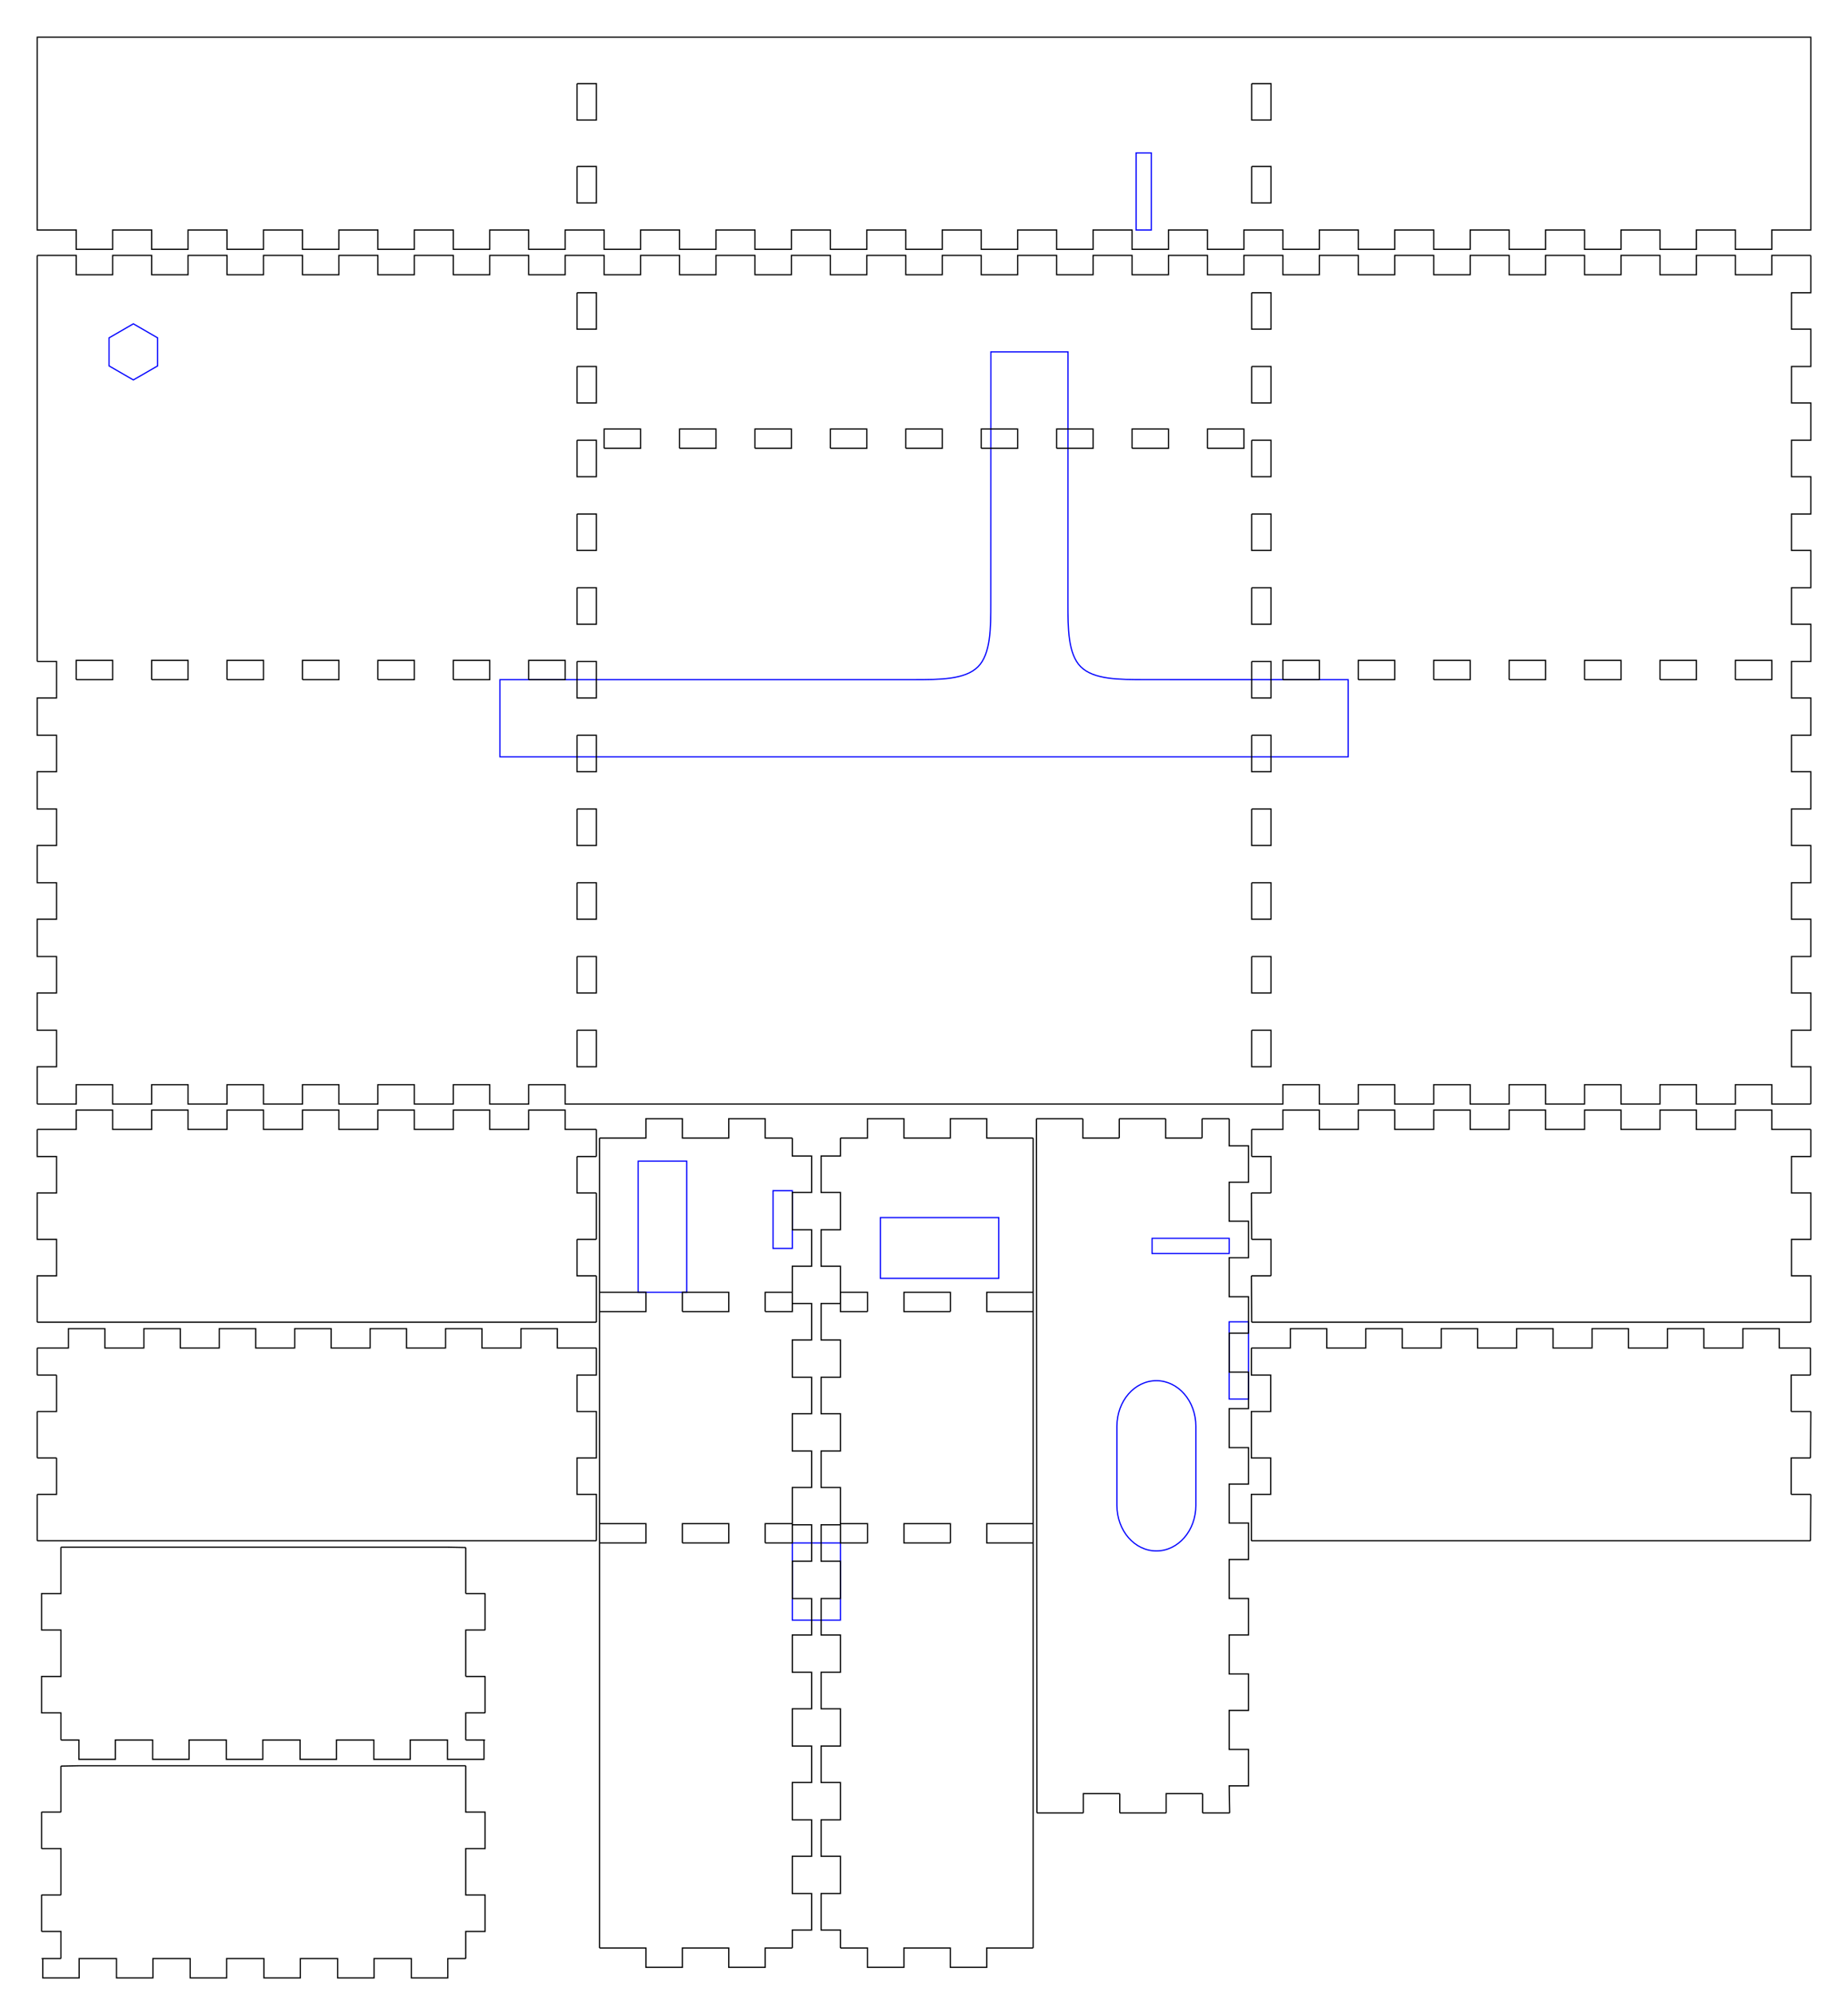 <?xml version="1.0" encoding="UTF-8" standalone="no"?>
<!-- Created with Inkscape (http://www.inkscape.org/) -->

<svg
   xmlns:dc="http://purl.org/dc/elements/1.1/"
   xmlns:cc="http://creativecommons.org/ns#"
   xmlns:rdf="http://www.w3.org/1999/02/22-rdf-syntax-ns#"
   xmlns:svg="http://www.w3.org/2000/svg"
   xmlns="http://www.w3.org/2000/svg"
   xmlns:sodipodi="http://sodipodi.sourceforge.net/DTD/sodipodi-0.dtd"
   xmlns:inkscape="http://www.inkscape.org/namespaces/inkscape"
   id="svg8"
   version="1.1"
   viewBox="0 0 304.359 328.554"
   height="328.554mm"
   width="304.359mm"
   sodipodi:docname="drawer_base.svg"
   inkscape:version="0.92.1 r15371">
  <sodipodi:namedview
     fit-margin-bottom="6"
     fit-margin-right="6"
     fit-margin-left="6"
     fit-margin-top="6"
     inkscape:window-maximized="1"
     inkscape:window-y="-8"
     inkscape:window-x="-8"
     inkscape:window-height="997"
     inkscape:window-width="1680"
     showgrid="false"
     inkscape:current-layer="layer1"
     inkscape:document-units="mm"
     inkscape:cy="653.97849"
     inkscape:cx="252.38882"
     inkscape:zoom="0.35"
     inkscape:pageshadow="2"
     inkscape:pageopacity="0.0"
     borderopacity="1.0"
     bordercolor="#666666"
     pagecolor="#ffffff"
     id="base"
     inkscape:lockguides="false"
     inkscape:measure-start="721.429,1133.39"
     inkscape:measure-end="740.893,1133.75" />
  <defs
     id="defs2">
    <inkscape:path-effect
       effect="bspline"
       id="path-effect10190"
       is_visible="true"
       weight="33.333"
       steps="2"
       helper_size="0"
       apply_no_weight="true"
       apply_with_weight="true"
       only_selected="false" />
    <inkscape:path-effect
       effect="bspline"
       id="path-effect10005"
       is_visible="true"
       weight="33.333"
       steps="2"
       helper_size="0"
       apply_no_weight="true"
       apply_with_weight="true"
       only_selected="false" />
    <inkscape:path-effect
       effect="bspline"
       id="path-effect9081"
       is_visible="true"
       weight="33.333"
       steps="2"
       helper_size="0"
       apply_no_weight="true"
       apply_with_weight="true"
       only_selected="false" />
    <inkscape:path-effect
       effect="bspline"
       id="path-effect8859"
       is_visible="true"
       weight="33.333"
       steps="2"
       helper_size="0"
       apply_no_weight="true"
       apply_with_weight="true"
       only_selected="false" />
    <inkscape:path-effect
       effect="bspline"
       id="path-effect8855"
       is_visible="true"
       weight="33.333"
       steps="2"
       helper_size="0"
       apply_no_weight="true"
       apply_with_weight="true"
       only_selected="false" />
    <inkscape:path-effect
       effect="bspline"
       id="path-effect8827"
       is_visible="true"
       weight="33.333"
       steps="2"
       helper_size="0"
       apply_no_weight="true"
       apply_with_weight="true"
       only_selected="false" />
    <inkscape:path-effect
       effect="bspline"
       id="path-effect8823"
       is_visible="true"
       weight="33.333"
       steps="2"
       helper_size="0"
       apply_no_weight="true"
       apply_with_weight="true"
       only_selected="false" />
    <inkscape:path-effect
       effect="bspline"
       id="path-effect8819"
       is_visible="true"
       weight="33.333"
       steps="2"
       helper_size="0"
       apply_no_weight="true"
       apply_with_weight="true"
       only_selected="false" />
    <inkscape:path-effect
       effect="bspline"
       id="path-effect8815"
       is_visible="true"
       weight="33.333"
       steps="2"
       helper_size="0"
       apply_no_weight="true"
       apply_with_weight="true"
       only_selected="false" />
    <inkscape:path-effect
       effect="bspline"
       id="path-effect8811"
       is_visible="true"
       weight="33.333"
       steps="2"
       helper_size="0"
       apply_no_weight="true"
       apply_with_weight="true"
       only_selected="false" />
    <inkscape:path-effect
       effect="bspline"
       id="path-effect8807"
       is_visible="true"
       weight="33.333"
       steps="2"
       helper_size="0"
       apply_no_weight="true"
       apply_with_weight="true"
       only_selected="false" />
    <inkscape:path-effect
       effect="bspline"
       id="path-effect8803"
       is_visible="true"
       weight="33.333"
       steps="2"
       helper_size="0"
       apply_no_weight="true"
       apply_with_weight="true"
       only_selected="false" />
    <inkscape:path-effect
       effect="bspline"
       id="path-effect8585"
       is_visible="true"
       weight="33.333"
       steps="2"
       helper_size="0"
       apply_no_weight="true"
       apply_with_weight="true"
       only_selected="false" />
    <inkscape:path-effect
       effect="bspline"
       id="path-effect8581"
       is_visible="true"
       weight="33.333"
       steps="2"
       helper_size="0"
       apply_no_weight="true"
       apply_with_weight="true"
       only_selected="false" />
    <inkscape:path-effect
       effect="bspline"
       id="path-effect8556"
       is_visible="true"
       weight="33.333"
       steps="2"
       helper_size="0"
       apply_no_weight="true"
       apply_with_weight="true"
       only_selected="false" />
    <inkscape:path-effect
       effect="bspline"
       id="path-effect8552"
       is_visible="true"
       weight="33.333"
       steps="2"
       helper_size="0"
       apply_no_weight="true"
       apply_with_weight="true"
       only_selected="false" />
    <inkscape:path-effect
       effect="bspline"
       id="path-effect8552-3"
       is_visible="true"
       weight="33.333"
       steps="2"
       helper_size="0"
       apply_no_weight="true"
       apply_with_weight="true"
       only_selected="false" />
    <inkscape:path-effect
       effect="bspline"
       id="path-effect8585-2"
       is_visible="true"
       weight="33.333"
       steps="2"
       helper_size="0"
       apply_no_weight="true"
       apply_with_weight="true"
       only_selected="false" />
    <inkscape:path-effect
       effect="bspline"
       id="path-effect8552-35"
       is_visible="true"
       weight="33.333"
       steps="2"
       helper_size="0"
       apply_no_weight="true"
       apply_with_weight="true"
       only_selected="false" />
    <inkscape:path-effect
       effect="bspline"
       id="path-effect8552-35-2"
       is_visible="true"
       weight="33.333"
       steps="2"
       helper_size="0"
       apply_no_weight="true"
       apply_with_weight="true"
       only_selected="false" />
    <inkscape:path-effect
       effect="bspline"
       id="path-effect8859-6"
       is_visible="true"
       weight="33.333"
       steps="2"
       helper_size="0"
       apply_no_weight="true"
       apply_with_weight="true"
       only_selected="false" />
    <inkscape:path-effect
       effect="bspline"
       id="path-effect8855-2"
       is_visible="true"
       weight="33.333"
       steps="2"
       helper_size="0"
       apply_no_weight="true"
       apply_with_weight="true"
       only_selected="false" />
    <inkscape:path-effect
       effect="bspline"
       id="path-effect8827-6"
       is_visible="true"
       weight="33.333"
       steps="2"
       helper_size="0"
       apply_no_weight="true"
       apply_with_weight="true"
       only_selected="false" />
    <inkscape:path-effect
       effect="bspline"
       id="path-effect8823-0"
       is_visible="true"
       weight="33.333"
       steps="2"
       helper_size="0"
       apply_no_weight="true"
       apply_with_weight="true"
       only_selected="false" />
    <inkscape:path-effect
       effect="bspline"
       id="path-effect8819-4"
       is_visible="true"
       weight="33.333"
       steps="2"
       helper_size="0"
       apply_no_weight="true"
       apply_with_weight="true"
       only_selected="false" />
    <inkscape:path-effect
       effect="bspline"
       id="path-effect8815-3"
       is_visible="true"
       weight="33.333"
       steps="2"
       helper_size="0"
       apply_no_weight="true"
       apply_with_weight="true"
       only_selected="false" />
    <inkscape:path-effect
       effect="bspline"
       id="path-effect8811-7"
       is_visible="true"
       weight="33.333"
       steps="2"
       helper_size="0"
       apply_no_weight="true"
       apply_with_weight="true"
       only_selected="false" />
    <inkscape:path-effect
       effect="bspline"
       id="path-effect8807-2"
       is_visible="true"
       weight="33.333"
       steps="2"
       helper_size="0"
       apply_no_weight="true"
       apply_with_weight="true"
       only_selected="false" />
    <inkscape:path-effect
       effect="bspline"
       id="path-effect8803-0"
       is_visible="true"
       weight="33.333"
       steps="2"
       helper_size="0"
       apply_no_weight="true"
       apply_with_weight="true"
       only_selected="false" />
    <inkscape:path-effect
       effect="bspline"
       id="path-effect8803-5"
       is_visible="true"
       weight="33.333"
       steps="2"
       helper_size="0"
       apply_no_weight="true"
       apply_with_weight="true"
       only_selected="false" />
    <inkscape:path-effect
       effect="bspline"
       id="path-effect8807-9"
       is_visible="true"
       weight="33.333"
       steps="2"
       helper_size="0"
       apply_no_weight="true"
       apply_with_weight="true"
       only_selected="false" />
    <inkscape:path-effect
       effect="bspline"
       id="path-effect8811-0"
       is_visible="true"
       weight="33.333"
       steps="2"
       helper_size="0"
       apply_no_weight="true"
       apply_with_weight="true"
       only_selected="false" />
    <inkscape:path-effect
       effect="bspline"
       id="path-effect8815-4"
       is_visible="true"
       weight="33.333"
       steps="2"
       helper_size="0"
       apply_no_weight="true"
       apply_with_weight="true"
       only_selected="false" />
    <inkscape:path-effect
       effect="bspline"
       id="path-effect8819-5"
       is_visible="true"
       weight="33.333"
       steps="2"
       helper_size="0"
       apply_no_weight="true"
       apply_with_weight="true"
       only_selected="false" />
    <inkscape:path-effect
       effect="bspline"
       id="path-effect8823-5"
       is_visible="true"
       weight="33.333"
       steps="2"
       helper_size="0"
       apply_no_weight="true"
       apply_with_weight="true"
       only_selected="false" />
    <inkscape:path-effect
       effect="bspline"
       id="path-effect8827-7"
       is_visible="true"
       weight="33.333"
       steps="2"
       helper_size="0"
       apply_no_weight="true"
       apply_with_weight="true"
       only_selected="false" />
    <inkscape:path-effect
       effect="bspline"
       id="path-effect8855-3"
       is_visible="true"
       weight="33.333"
       steps="2"
       helper_size="0"
       apply_no_weight="true"
       apply_with_weight="true"
       only_selected="false" />
    <inkscape:path-effect
       effect="bspline"
       id="path-effect8859-7"
       is_visible="true"
       weight="33.333"
       steps="2"
       helper_size="0"
       apply_no_weight="true"
       apply_with_weight="true"
       only_selected="false" />
    <inkscape:path-effect
       effect="bspline"
       id="path-effect9081-4"
       is_visible="true"
       weight="33.333"
       steps="2"
       helper_size="0"
       apply_no_weight="true"
       apply_with_weight="true"
       only_selected="false" />
    <inkscape:path-effect
       effect="bspline"
       id="path-effect8585-2-3"
       is_visible="true"
       weight="33.333"
       steps="2"
       helper_size="0"
       apply_no_weight="true"
       apply_with_weight="true"
       only_selected="false" />
    <inkscape:path-effect
       effect="bspline"
       id="path-effect8585-2-3-2"
       is_visible="true"
       weight="33.333"
       steps="2"
       helper_size="0"
       apply_no_weight="true"
       apply_with_weight="true"
       only_selected="false" />
    <inkscape:path-effect
       effect="bspline"
       id="path-effect9081-4-2"
       is_visible="true"
       weight="33.333"
       steps="2"
       helper_size="0"
       apply_no_weight="true"
       apply_with_weight="true"
       only_selected="false" />
    <inkscape:path-effect
       effect="bspline"
       id="path-effect8815-4-5"
       is_visible="true"
       weight="33.333"
       steps="2"
       helper_size="0"
       apply_no_weight="true"
       apply_with_weight="true"
       only_selected="false" />
    <inkscape:path-effect
       effect="bspline"
       id="path-effect8807-9-3"
       is_visible="true"
       weight="33.333"
       steps="2"
       helper_size="0"
       apply_no_weight="true"
       apply_with_weight="true"
       only_selected="false" />
    <inkscape:path-effect
       effect="bspline"
       id="path-effect8803-5-3"
       is_visible="true"
       weight="33.333"
       steps="2"
       helper_size="0"
       apply_no_weight="true"
       apply_with_weight="true"
       only_selected="false" />
    <inkscape:path-effect
       effect="bspline"
       id="path-effect8803-5-3-1"
       is_visible="true"
       weight="33.333"
       steps="2"
       helper_size="0"
       apply_no_weight="true"
       apply_with_weight="true"
       only_selected="false" />
    <inkscape:path-effect
       effect="bspline"
       id="path-effect8807-9-3-0"
       is_visible="true"
       weight="33.333"
       steps="2"
       helper_size="0"
       apply_no_weight="true"
       apply_with_weight="true"
       only_selected="false" />
    <inkscape:path-effect
       effect="bspline"
       id="path-effect8815-4-5-0"
       is_visible="true"
       weight="33.333"
       steps="2"
       helper_size="0"
       apply_no_weight="true"
       apply_with_weight="true"
       only_selected="false" />
    <inkscape:path-effect
       effect="bspline"
       id="path-effect9081-4-2-3"
       is_visible="true"
       weight="33.333"
       steps="2"
       helper_size="0"
       apply_no_weight="true"
       apply_with_weight="true"
       only_selected="false" />
    <inkscape:path-effect
       effect="bspline"
       id="path-effect8803-5-3-1-1"
       is_visible="true"
       weight="33.333"
       steps="2"
       helper_size="0"
       apply_no_weight="true"
       apply_with_weight="true"
       only_selected="false" />
    <inkscape:path-effect
       effect="bspline"
       id="path-effect8807-9-3-0-1"
       is_visible="true"
       weight="33.333"
       steps="2"
       helper_size="0"
       apply_no_weight="true"
       apply_with_weight="true"
       only_selected="false" />
    <inkscape:path-effect
       effect="bspline"
       id="path-effect8815-4-5-0-7"
       is_visible="true"
       weight="33.333"
       steps="2"
       helper_size="0"
       apply_no_weight="true"
       apply_with_weight="true"
       only_selected="false" />
    <inkscape:path-effect
       effect="bspline"
       id="path-effect9081-4-2-3-4"
       is_visible="true"
       weight="33.333"
       steps="2"
       helper_size="0"
       apply_no_weight="true"
       apply_with_weight="true"
       only_selected="false" />
    <inkscape:path-effect
       effect="bspline"
       id="path-effect10005-0"
       is_visible="true"
       weight="33.333"
       steps="2"
       helper_size="0"
       apply_no_weight="true"
       apply_with_weight="true"
       only_selected="false" />
  </defs>
  <g
     inkscape:groupmode="layer"
     id="layer3"
     inkscape:label="Inner Cut"
     style="display:inline">
    <path
       transform="translate(-30.793,5.122)"
       style="display:inline;fill:none;fill-rule:evenodd;stroke:#0000ff;stroke-width:0.2;stroke-linecap:butt;stroke-linejoin:miter;stroke-miterlimit:4;stroke-dasharray:none;stroke-opacity:1"
       d="M 219.377,106.761 C 215.144,106.761 210.911,106.761 208.794,104.645 206.677,102.528 206.677,98.294 206.677,94.061 M 193.973,94.068 C 193.973,98.302 193.973,102.534 191.856,104.651 189.739,106.768 185.506,106.768 181.273,106.768 M 206.677,94.061 C 206.677,94.061 206.687,52.805 206.687,52.805 206.687,52.805 193.987,52.805 193.987,52.805 193.987,52.805 193.973,94.068 193.973,94.068 M 181.273,106.768 C 181.273,106.768 113.13,106.77 113.13,106.77 113.13,106.77 113.13,119.47 113.13,119.47 113.13,119.47 252.83,119.47 252.83,119.47 252.83,119.47 252.83,106.77 252.83,106.77 252.83,106.77 219.378,106.761 219.378,106.761"
       id="path10003-0" />
    <path
       style="display:inline;opacity:1;fill:none;fill-opacity:1;stroke:#0000ff;stroke-width:0.2;stroke-linecap:round;stroke-miterlimit:4;stroke-dasharray:none;stroke-opacity:1"
       d="M 130.487,254.008 H 138.412 V 266.708 H 130.487 Z"
       id="rect10025"
       inkscape:connector-curvature="0" />
    <path
       style="display:inline;opacity:1;fill:none;fill-opacity:1;stroke:#0000ff;stroke-width:0.2;stroke-linecap:round;stroke-miterlimit:4;stroke-dasharray:none;stroke-opacity:1"
       d="M 189.617,25.167 V 37.867 H 187.117 V 25.167 Z"
       id="rect10092-0"
       inkscape:connector-curvature="0" />
    <path
       style="display:inline;opacity:1;fill:none;fill-opacity:1;stroke:#0000ff;stroke-width:0.2;stroke-linecap:round;stroke-miterlimit:4;stroke-dasharray:none;stroke-opacity:1"
       d="M 105.106,191.153 H 113.106 V 212.743 H 105.106 Z"
       id="rect10133-4"
       inkscape:connector-curvature="0" />
    <path
       style="display:inline;opacity:1;fill:none;fill-opacity:1;stroke:#0000ff;stroke-width:0.2;stroke-linecap:round;stroke-miterlimit:4;stroke-dasharray:none;stroke-opacity:1"
       d="M 127.312,196.018 H 130.487 V 205.518 H 127.312 Z"
       id="rect10160-1" />
    <path
       style="display:inline;opacity:1;fill:none;fill-opacity:1;stroke:#0000ff;stroke-width:0.2;stroke-linecap:round;stroke-miterlimit:4;stroke-dasharray:none;stroke-opacity:1"
       d="M 164.493,200.443 H 144.993 V 210.443 H 164.493 Z"
       id="rect10179"
       inkscape:connector-curvature="0" />
    <path
       style="display:inline;opacity:1;fill:none;fill-opacity:1;stroke:#0000ff;stroke-width:0.2;stroke-linecap:round;stroke-miterlimit:4;stroke-dasharray:none;stroke-opacity:1"
       d="M 25.961,60.237 21.961,62.547 17.961,60.237 17.961,55.619 21.961,53.309 25.961,55.619 Z"
       id="path10184" />
    <path
       transform="translate(-30.793,5.122)"
       style="display:inline;opacity:1;fill:none;fill-opacity:1;stroke:#0000ff;stroke-width:0.2;stroke-linecap:round;stroke-miterlimit:4;stroke-dasharray:none;stroke-opacity:1"
       d="M 233.227,212.486 H 236.416 V 225.186 H 233.227 Z"
       id="rect10082" />
    <path
       transform="translate(-30.793,5.122)"
       style="display:inline;opacity:1;fill:none;fill-opacity:1;stroke:#0000ff;stroke-width:0.2;stroke-linecap:round;stroke-miterlimit:4;stroke-dasharray:none;stroke-opacity:1"
       d="M 221.246,222.173 C 224.847,222.173 227.746,225.518 227.746,229.673 V 242.699 C 227.746,246.854 224.847,250.199 221.246,250.199 217.645,250.199 214.746,246.854 214.746,242.699 V 229.673 C 214.746,225.518 217.645,222.173 221.246,222.173 Z"
       id="rect10085" />
    <path
       transform="translate(-30.793,5.122)"
       style="display:inline;opacity:1;fill:none;fill-opacity:1;stroke:#0000ff;stroke-width:0.2;stroke-linecap:round;stroke-miterlimit:4;stroke-dasharray:none;stroke-opacity:1"
       d="M 220.534,198.734 H 233.234 V 201.234 H 220.534 Z"
       id="rect10092"
       inkscape:connector-curvature="0" />
  </g>
  <g
     id="layer1"
     inkscape:groupmode="layer"
     inkscape:label="Outer Cut"
     transform="translate(-30.793,5.122)"
     style="display:inline">
    <path
       transform="translate(1.25e-6)"
       inkscape:connector-curvature="0"
       id="path10465"
       style="display:inline;fill:none;stroke:#000000;stroke-width:0.2;stroke-miterlimit:4;stroke-dasharray:none"
       d="M 233.314,293.331 233.236,288.87 H 236.416 V 282.87 H 233.236 V 276.449 H 236.416 V 270.449 H 233.236 V 264.028 H 236.416 V 258.028 H 233.236 V 251.607 H 236.416 V 245.607 H 233.236 V 239.187 H 236.416 V 233.186 H 233.236 V 226.766 H 236.416 V 220.765 H 233.236 V 214.345 H 236.416 V 208.345 H 233.236 V 201.924 H 236.416 V 195.924 H 233.236 V 189.503 H 236.416 V 183.503 H 233.236 L 233.236,179.041 M 201.496,179.041 201.574,293.331 M 228.774,182.221 H 222.774 V 179.041 M 215.133,179.041 V 182.221 M 215.133,182.221 H 209.133 V 179.041 M 233.236,179.041 C 231.749,179.041 230.262,179.041 228.774,179.041 M 222.774,179.041 C 220.227,179.041 217.68,179.041 215.133,179.041 M 228.774,182.221 C 228.775,181.161 228.775,180.101 228.774,179.041 M 209.133,179.041 C 206.587,179.041 204.042,179.041 201.496,179.041 M 228.853,290.151 H 222.853 V 293.331 M 215.211,293.331 V 290.151 M 215.211,290.151 H 209.211 V 293.331 M 233.314,293.331 C 231.827,293.332 230.34,293.332 228.853,293.331 M 222.853,293.331 C 220.306,293.332 217.759,293.332 215.211,293.331 M 228.853,290.151 C 228.853,291.212 228.853,292.272 228.853,293.331 M 209.211,293.331 C 206.666,293.332 204.12,293.332 201.574,293.331" />
    <path
       transform="translate(1.25e-6)"
       id="path10443"
       style="display:inline;fill:none;stroke:#000000;stroke-width:0.2;stroke-miterlimit:4;stroke-dasharray:none"
       d="M 37.648,317.3 H 40.828 M 40.828,317.3 V 312.838 H 37.648 M 37.648,306.838 H 40.828 M 40.828,306.838 V 299.197 H 37.648 M 37.648,293.197 H 40.828 M 40.828,293.197 V 285.617 M 40.828,285.617 43.833,285.56 V 285.56 H 49.975 V 285.56 H 55.975 V 285.56 H 62.116 V 285.56 H 68.116 V 285.56 H 74.258 V 285.56 H 80.258 V 285.56 H 86.4 V 285.56 H 92.4 V 285.56 H 98.541 V 285.56 H 104.541 V 285.56 H 107.503 M 107.503,285.56 V 293.197 H 110.683 V 299.197 H 107.503 V 306.838 H 110.683 V 312.838 H 107.503 V 317.3 M 107.503,317.3 H 104.541 V 320.48 H 98.541 V 317.3 H 92.4 V 320.48 H 86.4 V 317.3 H 80.258 V 320.48 H 74.258 V 317.3 H 68.116 V 320.48 H 62.116 V 317.3 H 55.975 V 320.48 H 49.975 V 317.3 H 43.833 V 320.48 H 37.833 V 317.3 H 37.648 M 37.648,299.226 37.648,293.145 M 37.648,312.857 37.648,306.776"
       inkscape:connector-curvature="0" />
    <path
       id="path10421"
       style="display:inline;fill:none;stroke:#000000;stroke-width:0.2;stroke-miterlimit:4;stroke-dasharray:none"
       d="M 110.683,281.322 H 107.503 M 107.503,281.322 V 276.86 H 110.683 M 110.683,270.86 H 107.503 M 107.503,270.86 V 263.218 H 110.683 M 110.683,257.218 H 107.503 M 107.503,257.218 V 249.638 M 107.503,249.638 104.498,249.582 V 249.582 H 98.356 V 249.582 H 92.356 V 249.582 H 86.215 V 249.582 H 80.215 V 249.582 H 74.073 V 249.582 H 68.073 V 249.582 H 61.931 V 249.582 H 55.931 V 249.582 H 49.79 V 249.582 H 43.79 V 249.582 H 40.828 M 40.828,249.582 V 257.218 H 37.648 V 263.218 H 40.828 V 270.86 H 37.648 V 276.86 H 40.828 V 281.322 M 40.828,281.322 H 43.79 V 284.502 H 49.79 V 281.322 H 55.931 V 284.502 H 61.931 V 281.322 H 68.073 V 284.502 H 74.073 V 281.322 H 80.215 V 284.502 H 86.215 V 281.322 H 92.356 V 284.502 H 98.356 V 281.322 H 104.498 V 284.502 H 110.498 V 281.322 H 110.683 M 110.683,263.247 110.683,257.167 M 110.683,276.878 110.683,270.798"
       inkscape:connector-curvature="0" />
    <path
       id="path10381"
       style="display:inline;fill:none;stroke:#000000;stroke-width:0.2;stroke-miterlimit:4;stroke-dasharray:none"
       d="M 129.01,216.783 H 122.589 V 213.603 H 116.589 V 216.783 H 110.169 V 213.603 H 104.169 V 216.783 H 97.748 V 213.603 H 91.748 V 216.783 H 85.327 V 213.603 H 79.327 V 216.783 H 72.906 V 213.603 H 66.906 V 216.783 H 60.485 V 213.603 H 54.485 V 216.783 H 48.064 V 213.603 H 42.064 V 216.783 H 36.925 M 36.925,248.523 H 42.064 V 248.523 H 48.064 V 248.523 H 54.485 V 248.523 H 60.485 V 248.523 H 66.906 V 248.523 H 72.906 V 248.523 H 79.327 V 248.523 H 85.327 V 248.523 H 91.748 V 248.523 H 97.748 V 248.523 H 104.169 V 248.523 H 110.169 V 248.523 H 116.589 V 248.523 H 122.589 V 248.523 H 129.01 M 129.01,245.348 V 240.887 H 125.83 V 234.887 H 129.01 V 227.245 H 125.83 V 221.245 H 129.01 V 216.783 M 40.105,221.245 V 227.245 H 36.925 M 36.925,234.887 H 40.105 M 40.105,234.887 V 240.887 H 36.925 M 36.925,216.783 C 36.925,218.27 36.925,219.757 36.925,221.245 M 36.925,227.245 C 36.925,229.792 36.925,232.339 36.925,234.887 M 129.01,240.887 C 129.01,243.432 129.01,245.978 129.01,248.523 M 40.105,221.245 C 39.045,221.245 37.985,221.245 36.925,221.245 M 36.925,240.887 C 36.925,243.432 36.925,245.978 36.925,248.523"
       inkscape:connector-curvature="0" />
    <path
       id="path10379"
       style="display:inline;fill:none;stroke:#000000;stroke-width:0.2;stroke-miterlimit:4;stroke-dasharray:none"
       d="M 328.973,216.783 H 323.834 V 213.603 H 317.834 V 216.783 H 311.413 V 213.603 H 305.413 V 216.783 H 298.992 V 213.603 H 292.992 V 216.783 H 286.571 V 213.603 H 280.571 V 216.783 H 274.15 V 213.603 H 268.15 V 216.783 H 261.729 V 213.603 H 255.729 V 216.783 H 249.309 V 213.603 H 243.309 V 216.783 H 236.888 M 236.888,216.783 V 221.245 H 240.068 V 227.245 H 236.888 V 234.887 H 240.068 V 240.887 H 236.888 V 248.523 M 236.888,248.523 H 243.309 V 248.523 H 249.309 V 248.523 H 255.729 V 248.523 H 261.729 V 248.523 H 268.15 V 248.523 H 274.15 V 248.523 H 280.571 V 248.523 H 286.571 V 248.523 H 292.992 V 248.523 H 298.992 V 248.523 H 305.413 V 248.523 H 311.413 V 248.523 H 317.834 V 248.523 H 323.834 V 248.523 H 328.973 M 325.793,227.245 V 221.245 H 328.973 M 325.793,240.887 V 234.887 H 328.973 M 328.973,221.245 C 328.973,219.757 328.973,218.27 328.973,216.783 M 328.973,248.523 C 328.99,245.978 329.007,243.432 329.025,240.887 M 325.793,240.887 C 326.87,240.886 327.947,240.886 329.025,240.887 M 328.973,234.887 C 328.99,232.339 329.007,229.792 329.025,227.245 M 325.793,227.245 C 326.87,227.245 327.947,227.245 329.025,227.245"
       inkscape:connector-curvature="0" />
    <path
       transform="translate(1.25e-6)"
       id="path10359"
       style="display:inline;fill:none;stroke:#000000;stroke-width:0.2;stroke-miterlimit:4;stroke-dasharray:none"
       d="M 129.539,182.221 H 137.176 V 179.041 H 143.176 V 182.221 H 150.818 V 179.041 H 156.818 V 182.221 H 161.279 M 161.279,182.221 V 185.183 H 164.459 V 191.183 H 161.279 V 197.325 H 164.459 V 203.325 H 161.279 V 209.466 H 164.459 V 215.466 H 161.279 V 221.608 H 164.459 V 227.608 H 161.279 V 233.75 H 164.459 V 239.75 H 161.279 V 245.891 H 164.459 V 251.891 H 161.279 V 258.033 H 164.459 V 264.033 H 161.279 V 270.175 H 164.459 V 276.175 H 161.279 V 282.316 H 164.459 V 288.316 H 161.279 V 294.458 H 164.459 V 300.458 H 161.279 V 306.6 H 164.459 V 312.6 H 161.279 V 315.561 M 161.279,315.561 H 156.818 V 318.741 H 150.818 V 315.561 H 143.176 V 318.741 H 137.176 V 315.561 H 129.539 M 129.539,315.561 V 312.6 312.6 306.6 306.6 300.458 300.458 294.458 294.458 288.316 288.316 282.316 282.316 276.175 276.175 270.175 270.175 264.033 264.033 258.033 258.033 251.891 251.891 245.891 245.891 239.75 239.75 233.75 233.75 227.608 227.608 221.608 221.608 215.466 215.466 209.466 209.466 203.325 203.325 197.325 197.325 191.183 191.183 185.183 185.183 182.221 M 129.549,210.801 H 137.176 V 207.621 H 129.549 M 143.176,210.801 H 150.818 V 207.621 H 143.176 V 210.801 M 156.818,210.801 H 161.279 V 207.621 H 156.818 V 210.801 M 129.549,248.886 H 137.176 V 245.706 H 129.549 M 143.176,248.886 H 150.818 V 245.706 H 143.176 V 248.886 M 156.818,248.886 H 161.279 V 245.706 H 156.818 V 248.886"
       inkscape:connector-curvature="0" />
    <path
       id="path10351"
       style="display:inline;fill:none;stroke:#000000;stroke-width:0.2;stroke-miterlimit:4;stroke-dasharray:none"
       d="M 200.943,182.221 H 193.306 V 179.041 H 187.306 V 182.221 H 179.665 V 179.041 H 173.665 V 182.221 H 169.203 M 169.203,182.221 V 185.183 H 166.023 V 191.183 H 169.203 V 197.325 H 166.023 V 203.325 H 169.203 V 209.466 H 166.023 V 215.466 H 169.203 V 221.608 H 166.023 V 227.608 H 169.203 V 233.75 H 166.023 V 239.75 H 169.203 V 245.891 H 166.023 V 251.891 H 169.203 V 258.033 H 166.023 V 264.033 H 169.203 V 270.175 H 166.023 V 276.175 H 169.203 V 282.316 H 166.023 V 288.316 H 169.203 V 294.458 H 166.023 V 300.458 H 169.203 V 306.6 H 166.023 V 312.6 H 169.203 V 315.561 M 169.203,315.561 H 173.665 V 318.741 H 179.665 V 315.561 H 187.306 V 318.741 H 193.306 V 315.561 H 200.943 M 200.943,315.561 V 312.6 312.6 306.6 306.6 300.458 300.458 294.458 294.458 288.316 288.316 282.316 282.316 276.175 276.175 270.175 270.175 264.033 264.033 258.033 258.033 251.891 251.891 245.891 245.891 239.75 239.75 233.75 233.75 227.608 227.608 221.608 221.608 215.466 215.466 209.466 209.466 203.325 203.325 197.325 197.325 191.183 191.183 185.183 185.183 182.221 M 200.943,210.801 H 193.316 V 207.621 H 200.943 M 187.316,210.801 H 179.674 V 207.621 H 187.316 V 210.801 M 173.674,210.801 H 169.212 V 207.621 H 173.674 V 210.801 M 200.943,248.886 H 193.316 V 245.706 H 200.943 M 187.316,248.886 H 179.674 V 245.706 H 187.316 V 248.886 M 173.674,248.886 H 169.212 V 245.706 H 173.674 V 248.886"
       inkscape:connector-curvature="0" />
    <path
       transform="translate(1.25e-6)"
       id="path10311"
       style="display:inline;fill:none;stroke:#000000;stroke-width:0.2;stroke-miterlimit:4;stroke-dasharray:none"
       d="M 36.925,180.805 H 43.346 V 177.625 H 49.346 V 180.805 H 55.767 V 177.625 H 61.767 V 180.805 H 68.188 V 177.625 H 74.188 V 180.805 H 80.608 V 177.625 H 86.608 V 180.805 H 93.029 V 177.625 H 99.029 V 180.805 H 105.45 V 177.625 H 111.45 V 180.805 H 117.871 V 177.625 H 123.871 V 180.805 H 129.01 M 129.01,212.545 H 123.871 V 212.545 H 117.871 V 212.545 H 111.45 V 212.545 H 105.45 V 212.545 H 99.029 V 212.545 H 93.029 V 212.545 H 86.608 V 212.545 H 80.608 V 212.545 H 74.188 V 212.545 H 68.188 V 212.545 H 61.767 V 212.545 H 55.767 V 212.545 H 49.346 V 212.545 H 43.346 V 212.545 H 36.925 M 36.925,209.37 V 204.908 H 40.105 V 198.908 H 36.925 V 191.267 H 40.105 V 185.267 H 36.925 V 180.805 M 125.83,185.267 V 191.267 H 129.01 M 129.01,198.908 H 125.83 M 125.83,198.908 V 204.908 H 129.01 M 129.01,180.805 C 129.01,182.292 129.01,183.779 129.01,185.267 M 129.01,191.267 C 129.01,193.814 129.01,196.361 129.01,198.908 M 125.83,185.267 C 126.89,185.266 127.95,185.266 129.01,185.267 M 129.01,204.908 C 129.01,207.454 129.01,209.999 129.01,212.545 M 36.925,204.908 C 36.925,207.454 36.925,209.999 36.925,212.545"
       inkscape:connector-curvature="0" />
    <path
       transform="translate(1.25e-6)"
       id="path10309"
       style="display:inline;fill:none;stroke:#000000;stroke-width:0.2;stroke-miterlimit:4;stroke-dasharray:none"
       d="M 236.94,180.805 H 242.079 V 177.625 H 248.079 V 180.805 H 254.5 V 177.625 H 260.5 V 180.805 H 266.921 V 177.625 H 272.921 V 180.805 H 279.342 V 177.625 H 285.342 V 180.805 H 291.762 V 177.625 H 297.762 V 180.805 H 304.183 V 177.625 H 310.183 V 180.805 H 316.604 V 177.625 H 322.604 V 180.805 H 329.025 M 329.025,180.805 V 185.267 H 325.845 V 191.267 H 329.025 V 198.908 H 325.845 V 204.908 H 329.025 V 212.545 M 329.025,212.545 H 322.604 V 212.545 H 316.604 V 212.545 H 310.183 V 212.545 H 304.183 V 212.545 H 297.762 V 212.545 H 291.762 V 212.545 H 285.342 V 212.545 H 279.342 V 212.545 H 272.921 V 212.545 H 266.921 V 212.545 H 260.5 V 212.545 H 254.5 V 212.545 H 248.079 V 212.545 H 242.079 V 212.545 H 236.94 M 240.12,191.267 V 185.267 H 236.94 M 240.12,204.908 V 198.908 H 236.94 M 236.94,185.267 C 236.94,183.779 236.94,182.292 236.94,180.805 M 236.94,212.545 C 236.923,209.999 236.906,207.454 236.888,204.908 M 240.12,204.908 C 239.043,204.908 237.965,204.908 236.888,204.908 M 236.94,198.908 C 236.923,196.361 236.906,193.814 236.888,191.267 M 240.12,191.267 C 239.043,191.266 237.965,191.266 236.888,191.267"
       inkscape:connector-curvature="0" />
    <path
       transform="translate(1.25e-6)"
       id="path10273"
       style="display:inline;fill:none;stroke:#000000;stroke-width:0.2;stroke-miterlimit:4;stroke-dasharray:none"
       d="M 236.94,8.642 V 14.642 H 240.12 V 8.642 H 236.94 M 236.94,22.283 V 28.283 H 240.12 V 22.283 H 236.94 M 125.83,8.642 V 14.642 H 129.01 V 8.642 H 125.83 M 125.83,22.283 V 28.283 H 129.01 V 22.283 H 125.83 M 36.925,1.005 V 4.18 32.745 H 43.346 V 35.925 H 49.346 V 32.745 H 55.767 V 35.925 H 61.767 V 32.745 H 68.187 V 35.925 H 74.187 V 32.745 H 80.608 V 35.925 H 86.608 V 32.745 H 93.029 V 35.925 H 99.029 V 32.745 H 105.45 V 35.925 H 111.45 V 32.745 H 117.871 V 35.925 H 123.871 V 32.745 H 130.292 V 35.925 H 136.292 V 32.745 H 142.713 V 35.925 H 148.713 V 32.745 H 155.133 V 35.925 H 161.134 V 32.745 H 167.554 V 35.925 H 173.554 V 32.745 H 179.975 V 35.925 H 185.975 V 32.745 H 192.396 V 35.925 H 198.396 V 32.745 H 204.817 V 35.925 H 210.817 V 32.745 H 217.238 V 35.925 H 223.237 V 32.745 H 229.658 V 35.925 H 235.658 V 32.745 H 242.079 V 35.925 H 248.079 V 32.745 H 254.5 V 35.925 H 260.5 V 32.745 H 266.921 V 35.925 H 272.921 V 32.745 H 279.342 V 35.925 H 285.342 V 32.745 H 291.762 V 35.925 H 297.762 V 32.745 H 304.183 V 35.925 H 310.183 V 32.745 H 316.604 V 35.925 H 322.604 V 32.745 H 329.025 V 4.18 1.005 Z"
       inkscape:connector-curvature="0" />
    <path
       transform="translate(1.25e-6)"
       id="path8098-8-12-3-3-4-2-5"
       style="display:inline;fill:none;stroke:#000000;stroke-width:0.2;stroke-miterlimit:4;stroke-dasharray:none"
       d="M 142.713,68.685 H 148.713 V 65.505 H 142.713 V 68.685 M 155.133,68.685 H 161.133 V 65.505 H 155.133 V 68.685 M 167.554,68.685 H 173.554 V 65.505 H 167.554 V 68.685 M 179.975,68.685 H 185.975 V 65.505 H 179.975 V 68.685 M 192.396,68.685 H 198.396 V 65.505 H 192.396 V 68.685 M 204.817,68.685 H 210.817 V 65.505 H 204.817 V 68.685 M 217.238,68.685 H 223.238 V 65.505 H 217.238 V 68.685 M 36.925,36.925 H 43.346 V 40.105 H 49.346 V 36.925 H 55.767 V 40.105 H 61.767 V 36.925 H 68.188 V 40.105 H 74.188 V 36.925 H 80.608 V 40.105 H 86.608 V 36.925 H 93.029 V 40.105 H 99.029 V 36.925 H 105.45 V 40.105 H 111.45 V 36.925 H 117.871 V 40.105 H 123.871 V 36.925 H 130.292 V 40.105 H 136.292 V 36.925 H 142.713 V 40.105 H 148.713 V 36.925 H 155.133 V 40.105 H 161.133 V 36.925 H 167.554 V 40.105 H 173.554 V 36.925 H 179.975 V 40.105 H 185.975 V 36.925 H 192.396 V 40.105 H 198.396 V 36.925 H 204.817 V 40.105 H 210.817 V 36.925 H 217.238 V 40.105 H 223.238 V 36.925 H 229.658 V 40.105 H 235.658 V 36.925 H 242.079 V 40.105 H 248.079 V 36.925 H 254.5 V 40.105 H 260.5 V 36.925 H 266.921 V 40.105 H 272.921 V 36.925 H 279.342 V 40.105 H 285.342 V 36.925 H 291.762 V 40.105 H 297.762 V 36.925 H 304.183 V 40.105 H 310.183 V 36.925 H 316.604 V 40.105 H 322.604 V 36.925 H 329.025 M 329.025,36.925 V 43.067 H 325.845 V 49.067 H 329.025 V 55.208 H 325.845 V 61.208 H 329.025 V 67.35 H 325.845 V 73.35 H 329.025 V 79.492 H 325.845 V 85.492 H 329.025 V 91.633 H 325.845 V 97.633 H 329.025 V 103.775 H 325.845 V 109.775 H 329.025 V 115.917 H 325.845 V 121.917 H 329.025 V 128.058 H 325.845 V 134.058 H 329.025 V 140.2 H 325.845 V 146.2 H 329.025 V 152.342 H 325.845 V 158.342 H 329.025 V 164.483 H 325.845 V 170.483 H 329.025 V 176.625 M 130.292,176.625 H 123.871 V 173.445 H 117.871 V 176.625 H 111.45 V 173.445 H 105.45 V 176.625 H 99.029 V 173.445 H 93.029 V 176.625 H 86.608 V 173.445 H 80.608 V 176.625 H 74.188 V 173.445 H 68.188 V 176.625 H 61.767 V 173.445 H 55.767 V 176.625 H 49.346 V 173.445 H 43.346 V 176.625 H 36.925 M 329.025,176.625 H 322.604 V 173.445 H 316.604 V 176.625 H 310.183 V 173.445 H 304.183 V 176.625 H 297.762 V 173.445 H 291.762 V 176.625 H 285.342 V 173.445 H 279.342 V 176.625 H 272.921 V 173.445 H 266.921 V 176.625 H 260.5 V 173.445 H 254.5 V 176.625 H 248.079 V 173.445 H 242.079 V 176.625 H 235.658 M 36.925,176.625 V 170.483 H 40.105 V 164.483 H 36.925 V 158.342 H 40.105 V 152.342 H 36.925 V 146.2 H 40.105 V 140.2 H 36.925 V 134.058 H 40.105 V 128.058 H 36.925 V 121.917 H 40.105 V 115.917 H 36.925 V 109.775 H 40.105 V 103.775 H 36.925 M 43.346,106.77 H 49.346 V 103.59 H 43.346 V 106.77 M 55.767,106.77 H 61.767 V 103.59 H 55.767 V 106.77 M 68.188,106.77 H 74.188 V 103.59 H 68.188 V 106.77 M 80.608,106.77 H 86.608 V 103.59 H 80.608 V 106.77 M 93.029,106.77 H 99.029 V 103.59 H 93.029 V 106.77 M 105.45,106.77 H 111.45 V 103.59 H 105.45 V 106.77 M 117.871,106.77 H 123.871 V 103.59 H 117.871 V 106.77 M 130.292,68.685 H 136.292 V 65.505 H 130.292 V 68.685 M 229.658,68.685 H 235.658 V 65.505 H 229.658 V 68.685 M 242.079,106.77 H 248.079 V 103.59 H 242.079 V 106.77 M 254.5,106.77 H 260.5 V 103.59 H 254.5 V 106.77 M 266.921,106.77 H 272.921 V 103.59 H 266.921 V 106.77 M 279.342,106.77 H 285.342 V 103.59 H 279.342 V 106.77 M 291.762,106.77 H 297.762 V 103.59 H 291.762 V 106.77 M 304.183,106.77 H 310.183 V 103.59 H 304.183 V 106.77 M 316.604,106.77 H 322.604 V 103.59 H 316.604 V 106.77 M 236.94,43.067 V 49.067 H 240.12 V 43.067 H 236.94 M 236.94,55.208 V 61.208 H 240.12 V 55.208 H 236.94 M 236.94,67.35 V 73.35 H 240.12 V 67.35 H 236.94 M 236.94,79.492 V 85.492 H 240.12 V 79.492 H 236.94 M 236.94,91.633 V 97.633 H 240.12 V 91.633 H 236.94 M 236.94,103.775 V 109.775 H 240.12 V 103.775 H 236.94 M 236.94,115.917 V 121.917 H 240.12 V 115.917 H 236.94 M 236.94,128.058 V 134.058 H 240.12 V 128.058 H 236.94 M 236.94,140.2 V 146.2 H 240.12 V 140.2 H 236.94 M 236.94,152.342 V 158.342 H 240.12 V 152.342 H 236.94 M 236.94,164.483 V 170.483 H 240.12 V 164.483 H 236.94 M 125.83,43.067 V 49.067 H 129.01 V 43.067 H 125.83 M 125.83,55.208 V 61.208 H 129.01 V 55.208 H 125.83 M 125.83,67.35 V 73.35 H 129.01 V 67.35 H 125.83 M 125.83,79.492 V 85.492 H 129.01 V 79.492 H 125.83 M 125.83,91.633 V 97.633 H 129.01 V 91.633 H 125.83 M 125.83,103.775 V 109.775 H 129.01 V 103.775 H 125.83 M 125.83,115.917 V 121.917 H 129.01 V 115.917 H 125.83 M 125.83,128.058 V 134.058 H 129.01 V 128.058 H 125.83 M 125.83,140.2 V 146.2 H 129.01 V 140.2 H 125.83 M 125.83,152.342 V 158.342 H 129.01 V 152.342 H 125.83 M 125.83,164.483 V 170.483 H 129.01 V 164.483 H 125.83 M 130.292,176.625 C 165.414,176.625 200.536,176.625 235.658,176.625 M 36.925,36.925 C 36.925,59.208 36.925,81.491 36.925,103.775"
       inkscape:connector-curvature="0" />
  </g>
</svg>
